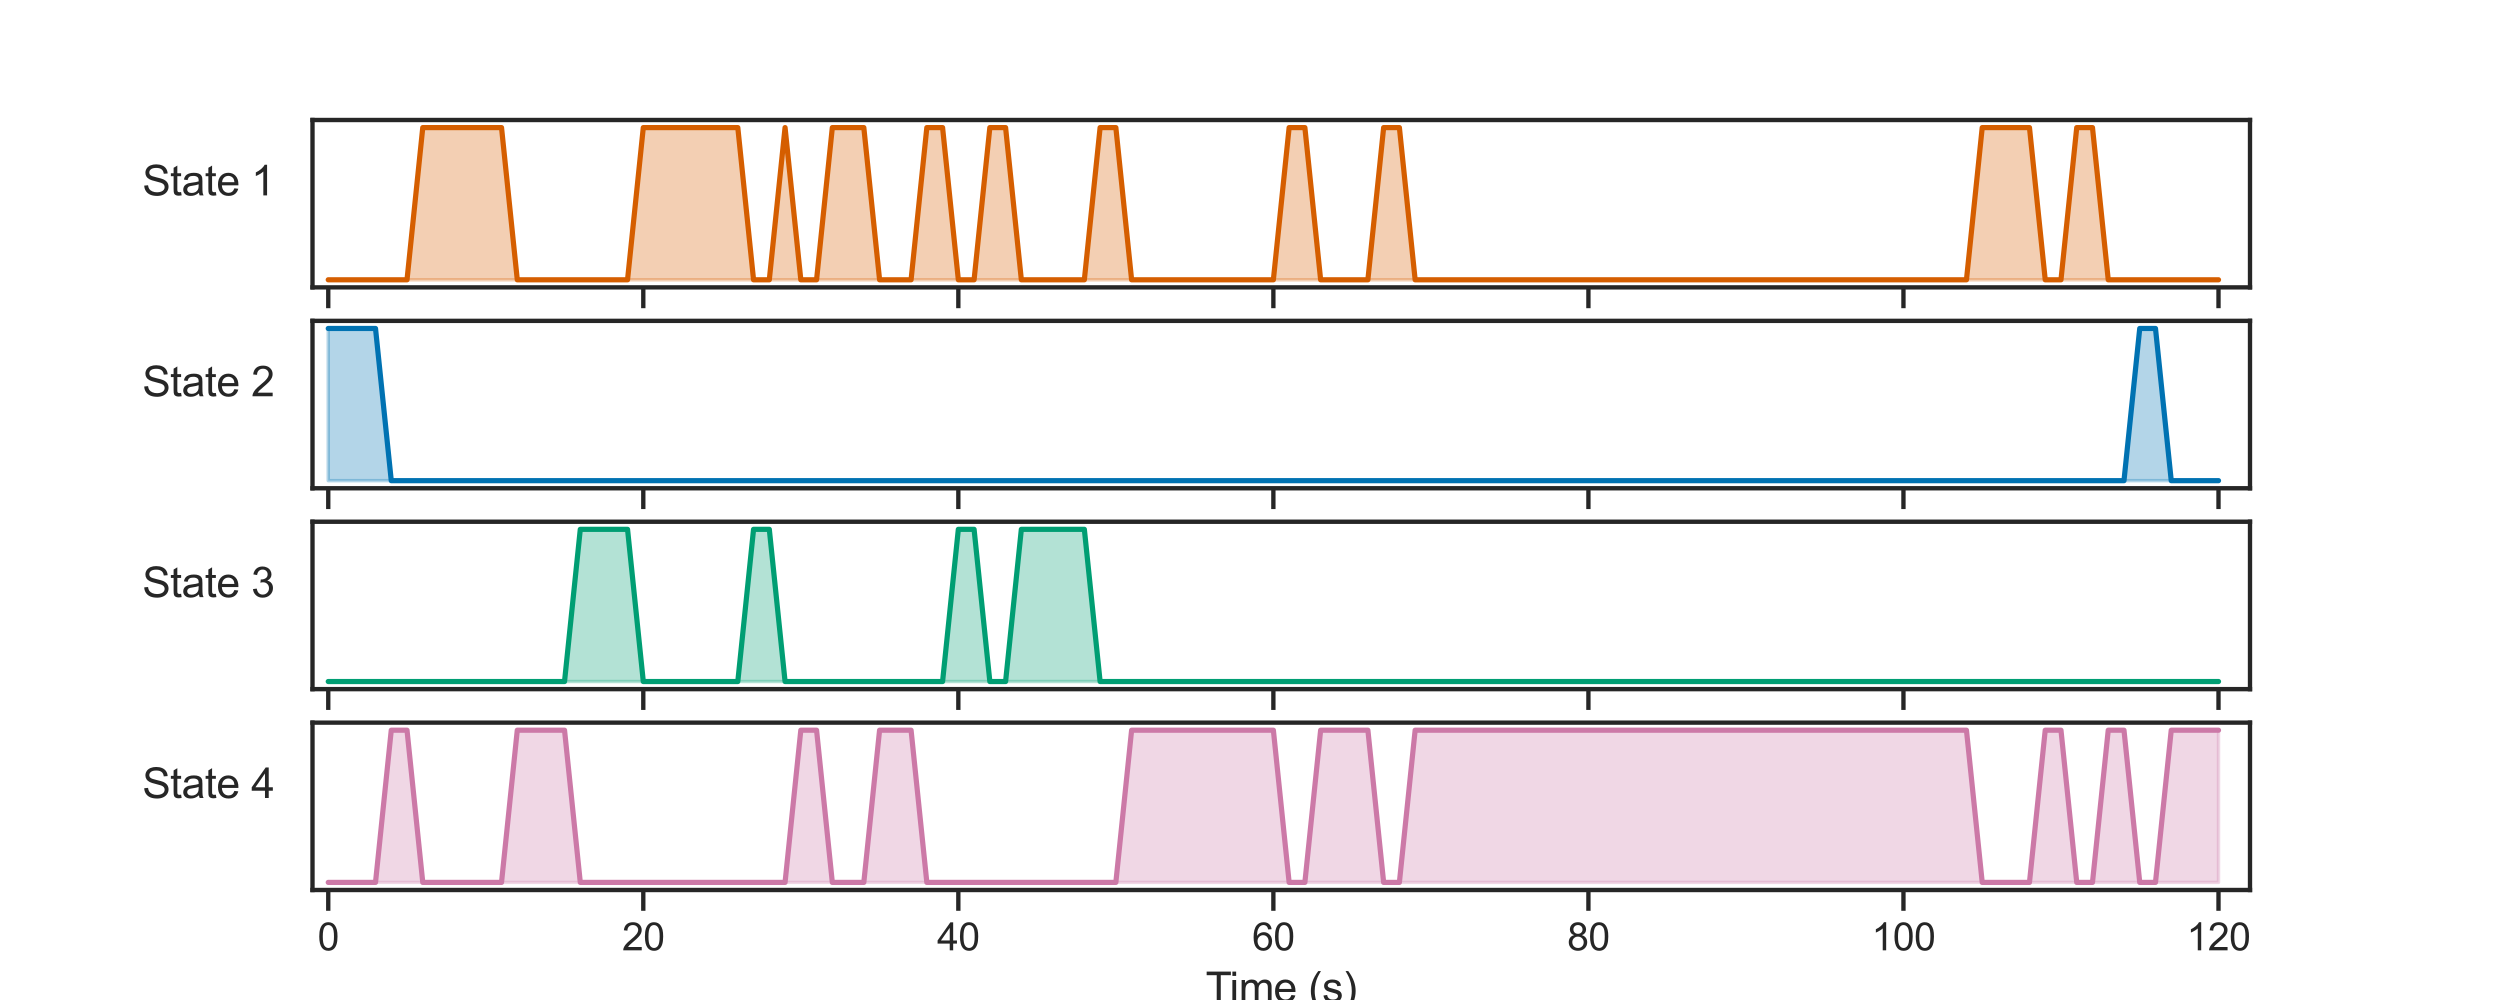 <?xml version="1.0" encoding="utf-8" standalone="no"?>
<!DOCTYPE svg PUBLIC "-//W3C//DTD SVG 1.1//EN"
  "http://www.w3.org/Graphics/SVG/1.1/DTD/svg11.dtd">
<svg xmlns:xlink="http://www.w3.org/1999/xlink" width="720pt" height="288pt" viewBox="0 0 720 288" xmlns="http://www.w3.org/2000/svg" version="1.1">
 <defs>
  <style type="text/css">*{stroke-linejoin: round; stroke-linecap: butt}</style>
 </defs>
 <g id="figure_1">
  <g id="patch_1">
   <path d="M 0 288 
L 720 288 
L 720 0 
L 0 0 
z
" style="fill: #ffffff"/>
  </g>
  <g id="axes_1">
   <g id="patch_2">
    <path d="M 90 82.769 
L 648 82.769 
L 648 34.56 
L 90 34.56 
z
" style="fill: #ffffff"/>
   </g>
   <g id="matplotlib.axis_1">
    <g id="xtick_1">
     <g id="line2d_1">
      <defs>
       <path id="mb587469313" d="M 0 0 
L 0 6 
" style="stroke: #262626; stroke-width: 1.25"/>
      </defs>
      <g>
       <use xlink:href="#mb587469313" x="94.537" y="82.769" style="fill: #262626; stroke: #262626; stroke-width: 1.25"/>
      </g>
     </g>
     <g id="text_1">
      <!-- 0 -->
      <g style="fill: #262626" transform="translate(91.478 100.142) scale(0.11 -0.11)">
       <defs>
        <path id="ArialMT-30" d="M 266 2259 
Q 266 3072 433 3567 
Q 600 4063 929 4331 
Q 1259 4600 1759 4600 
Q 2128 4600 2406 4451 
Q 2684 4303 2865 4023 
Q 3047 3744 3150 3342 
Q 3253 2941 3253 2259 
Q 3253 1453 3087 958 
Q 2922 463 2592 192 
Q 2263 -78 1759 -78 
Q 1097 -78 719 397 
Q 266 969 266 2259 
z
M 844 2259 
Q 844 1131 1108 757 
Q 1372 384 1759 384 
Q 2147 384 2411 759 
Q 2675 1134 2675 2259 
Q 2675 3391 2411 3762 
Q 2147 4134 1753 4134 
Q 1366 4134 1134 3806 
Q 844 3388 844 2259 
z
" transform="scale(0.016)"/>
       </defs>
       <use xlink:href="#ArialMT-30"/>
      </g>
     </g>
    </g>
    <g id="xtick_2">
     <g id="line2d_2">
      <g>
       <use xlink:href="#mb587469313" x="185.268" y="82.769" style="fill: #262626; stroke: #262626; stroke-width: 1.25"/>
      </g>
     </g>
     <g id="text_2">
      <!-- 20 -->
      <g style="fill: #262626" transform="translate(179.151 100.142) scale(0.11 -0.11)">
       <defs>
        <path id="ArialMT-32" d="M 3222 541 
L 3222 0 
L 194 0 
Q 188 203 259 391 
Q 375 700 629 1000 
Q 884 1300 1366 1694 
Q 2113 2306 2375 2664 
Q 2638 3022 2638 3341 
Q 2638 3675 2398 3904 
Q 2159 4134 1775 4134 
Q 1369 4134 1125 3890 
Q 881 3647 878 3216 
L 300 3275 
Q 359 3922 746 4261 
Q 1134 4600 1788 4600 
Q 2447 4600 2831 4234 
Q 3216 3869 3216 3328 
Q 3216 3053 3103 2787 
Q 2991 2522 2730 2228 
Q 2469 1934 1863 1422 
Q 1356 997 1212 845 
Q 1069 694 975 541 
L 3222 541 
z
" transform="scale(0.016)"/>
       </defs>
       <use xlink:href="#ArialMT-32"/>
       <use xlink:href="#ArialMT-30" x="55.615"/>
      </g>
     </g>
    </g>
    <g id="xtick_3">
     <g id="line2d_3">
      <g>
       <use xlink:href="#mb587469313" x="276" y="82.769" style="fill: #262626; stroke: #262626; stroke-width: 1.25"/>
      </g>
     </g>
     <g id="text_3">
      <!-- 40 -->
      <g style="fill: #262626" transform="translate(269.883 100.142) scale(0.11 -0.11)">
       <defs>
        <path id="ArialMT-34" d="M 2069 0 
L 2069 1097 
L 81 1097 
L 81 1613 
L 2172 4581 
L 2631 4581 
L 2631 1613 
L 3250 1613 
L 3250 1097 
L 2631 1097 
L 2631 0 
L 2069 0 
z
M 2069 1613 
L 2069 3678 
L 634 1613 
L 2069 1613 
z
" transform="scale(0.016)"/>
       </defs>
       <use xlink:href="#ArialMT-34"/>
       <use xlink:href="#ArialMT-30" x="55.615"/>
      </g>
     </g>
    </g>
    <g id="xtick_4">
     <g id="line2d_4">
      <g>
       <use xlink:href="#mb587469313" x="366.732" y="82.769" style="fill: #262626; stroke: #262626; stroke-width: 1.25"/>
      </g>
     </g>
     <g id="text_4">
      <!-- 60 -->
      <g style="fill: #262626" transform="translate(360.615 100.142) scale(0.11 -0.11)">
       <defs>
        <path id="ArialMT-36" d="M 3184 3459 
L 2625 3416 
Q 2550 3747 2413 3897 
Q 2184 4138 1850 4138 
Q 1581 4138 1378 3988 
Q 1113 3794 959 3422 
Q 806 3050 800 2363 
Q 1003 2672 1297 2822 
Q 1591 2972 1913 2972 
Q 2475 2972 2870 2558 
Q 3266 2144 3266 1488 
Q 3266 1056 3080 686 
Q 2894 316 2569 119 
Q 2244 -78 1831 -78 
Q 1128 -78 684 439 
Q 241 956 241 2144 
Q 241 3472 731 4075 
Q 1159 4600 1884 4600 
Q 2425 4600 2770 4297 
Q 3116 3994 3184 3459 
z
M 888 1484 
Q 888 1194 1011 928 
Q 1134 663 1356 523 
Q 1578 384 1822 384 
Q 2178 384 2434 671 
Q 2691 959 2691 1453 
Q 2691 1928 2437 2201 
Q 2184 2475 1800 2475 
Q 1419 2475 1153 2201 
Q 888 1928 888 1484 
z
" transform="scale(0.016)"/>
       </defs>
       <use xlink:href="#ArialMT-36"/>
       <use xlink:href="#ArialMT-30" x="55.615"/>
      </g>
     </g>
    </g>
    <g id="xtick_5">
     <g id="line2d_5">
      <g>
       <use xlink:href="#mb587469313" x="457.463" y="82.769" style="fill: #262626; stroke: #262626; stroke-width: 1.25"/>
      </g>
     </g>
     <g id="text_5">
      <!-- 80 -->
      <g style="fill: #262626" transform="translate(451.346 100.142) scale(0.11 -0.11)">
       <defs>
        <path id="ArialMT-38" d="M 1131 2484 
Q 781 2613 612 2850 
Q 444 3088 444 3419 
Q 444 3919 803 4259 
Q 1163 4600 1759 4600 
Q 2359 4600 2725 4251 
Q 3091 3903 3091 3403 
Q 3091 3084 2923 2848 
Q 2756 2613 2416 2484 
Q 2838 2347 3058 2040 
Q 3278 1734 3278 1309 
Q 3278 722 2862 322 
Q 2447 -78 1769 -78 
Q 1091 -78 675 323 
Q 259 725 259 1325 
Q 259 1772 486 2073 
Q 713 2375 1131 2484 
z
M 1019 3438 
Q 1019 3113 1228 2906 
Q 1438 2700 1772 2700 
Q 2097 2700 2305 2904 
Q 2513 3109 2513 3406 
Q 2513 3716 2298 3927 
Q 2084 4138 1766 4138 
Q 1444 4138 1231 3931 
Q 1019 3725 1019 3438 
z
M 838 1322 
Q 838 1081 952 856 
Q 1066 631 1291 507 
Q 1516 384 1775 384 
Q 2178 384 2440 643 
Q 2703 903 2703 1303 
Q 2703 1709 2433 1975 
Q 2163 2241 1756 2241 
Q 1359 2241 1098 1978 
Q 838 1716 838 1322 
z
" transform="scale(0.016)"/>
       </defs>
       <use xlink:href="#ArialMT-38"/>
       <use xlink:href="#ArialMT-30" x="55.615"/>
      </g>
     </g>
    </g>
    <g id="xtick_6">
     <g id="line2d_6">
      <g>
       <use xlink:href="#mb587469313" x="548.195" y="82.769" style="fill: #262626; stroke: #262626; stroke-width: 1.25"/>
      </g>
     </g>
     <g id="text_6">
      <!-- 100 -->
      <g style="fill: #262626" transform="translate(539.02 100.142) scale(0.11 -0.11)">
       <defs>
        <path id="ArialMT-31" d="M 2384 0 
L 1822 0 
L 1822 3584 
Q 1619 3391 1289 3197 
Q 959 3003 697 2906 
L 697 3450 
Q 1169 3672 1522 3987 
Q 1875 4303 2022 4600 
L 2384 4600 
L 2384 0 
z
" transform="scale(0.016)"/>
       </defs>
       <use xlink:href="#ArialMT-31"/>
       <use xlink:href="#ArialMT-30" x="55.615"/>
       <use xlink:href="#ArialMT-30" x="111.23"/>
      </g>
     </g>
    </g>
    <g id="xtick_7">
     <g id="line2d_7">
      <g>
       <use xlink:href="#mb587469313" x="638.927" y="82.769" style="fill: #262626; stroke: #262626; stroke-width: 1.25"/>
      </g>
     </g>
     <g id="text_7">
      <!-- 120 -->
      <g style="fill: #262626" transform="translate(629.751 100.142) scale(0.11 -0.11)">
       <use xlink:href="#ArialMT-31"/>
       <use xlink:href="#ArialMT-32" x="55.615"/>
       <use xlink:href="#ArialMT-30" x="111.23"/>
      </g>
     </g>
    </g>
   </g>
   <g id="matplotlib.axis_2">
    <g id="text_8">
     <!-- State 1 -->
     <g style="fill: #262626" transform="translate(40.987 56.279) scale(0.12 -0.12)">
      <defs>
       <path id="ArialMT-53" d="M 288 1472 
L 859 1522 
Q 900 1178 1048 958 
Q 1197 738 1509 602 
Q 1822 466 2213 466 
Q 2559 466 2825 569 
Q 3091 672 3220 851 
Q 3350 1031 3350 1244 
Q 3350 1459 3225 1620 
Q 3100 1781 2813 1891 
Q 2628 1963 1997 2114 
Q 1366 2266 1113 2400 
Q 784 2572 623 2826 
Q 463 3081 463 3397 
Q 463 3744 659 4045 
Q 856 4347 1234 4503 
Q 1613 4659 2075 4659 
Q 2584 4659 2973 4495 
Q 3363 4331 3572 4012 
Q 3781 3694 3797 3291 
L 3216 3247 
Q 3169 3681 2898 3903 
Q 2628 4125 2100 4125 
Q 1550 4125 1298 3923 
Q 1047 3722 1047 3438 
Q 1047 3191 1225 3031 
Q 1400 2872 2139 2705 
Q 2878 2538 3153 2413 
Q 3553 2228 3743 1945 
Q 3934 1663 3934 1294 
Q 3934 928 3725 604 
Q 3516 281 3123 101 
Q 2731 -78 2241 -78 
Q 1619 -78 1198 103 
Q 778 284 539 648 
Q 300 1013 288 1472 
z
" transform="scale(0.016)"/>
       <path id="ArialMT-74" d="M 1650 503 
L 1731 6 
Q 1494 -44 1306 -44 
Q 1000 -44 831 53 
Q 663 150 594 308 
Q 525 466 525 972 
L 525 2881 
L 113 2881 
L 113 3319 
L 525 3319 
L 525 4141 
L 1084 4478 
L 1084 3319 
L 1650 3319 
L 1650 2881 
L 1084 2881 
L 1084 941 
Q 1084 700 1114 631 
Q 1144 563 1211 522 
Q 1278 481 1403 481 
Q 1497 481 1650 503 
z
" transform="scale(0.016)"/>
       <path id="ArialMT-61" d="M 2588 409 
Q 2275 144 1986 34 
Q 1697 -75 1366 -75 
Q 819 -75 525 192 
Q 231 459 231 875 
Q 231 1119 342 1320 
Q 453 1522 633 1644 
Q 813 1766 1038 1828 
Q 1203 1872 1538 1913 
Q 2219 1994 2541 2106 
Q 2544 2222 2544 2253 
Q 2544 2597 2384 2738 
Q 2169 2928 1744 2928 
Q 1347 2928 1158 2789 
Q 969 2650 878 2297 
L 328 2372 
Q 403 2725 575 2942 
Q 747 3159 1072 3276 
Q 1397 3394 1825 3394 
Q 2250 3394 2515 3294 
Q 2781 3194 2906 3042 
Q 3031 2891 3081 2659 
Q 3109 2516 3109 2141 
L 3109 1391 
Q 3109 606 3145 398 
Q 3181 191 3288 0 
L 2700 0 
Q 2613 175 2588 409 
z
M 2541 1666 
Q 2234 1541 1622 1453 
Q 1275 1403 1131 1340 
Q 988 1278 909 1158 
Q 831 1038 831 891 
Q 831 666 1001 516 
Q 1172 366 1500 366 
Q 1825 366 2078 508 
Q 2331 650 2450 897 
Q 2541 1088 2541 1459 
L 2541 1666 
z
" transform="scale(0.016)"/>
       <path id="ArialMT-65" d="M 2694 1069 
L 3275 997 
Q 3138 488 2766 206 
Q 2394 -75 1816 -75 
Q 1088 -75 661 373 
Q 234 822 234 1631 
Q 234 2469 665 2931 
Q 1097 3394 1784 3394 
Q 2450 3394 2872 2941 
Q 3294 2488 3294 1666 
Q 3294 1616 3291 1516 
L 816 1516 
Q 847 969 1125 678 
Q 1403 388 1819 388 
Q 2128 388 2347 550 
Q 2566 713 2694 1069 
z
M 847 1978 
L 2700 1978 
Q 2663 2397 2488 2606 
Q 2219 2931 1791 2931 
Q 1403 2931 1139 2672 
Q 875 2413 847 1978 
z
" transform="scale(0.016)"/>
       <path id="ArialMT-20" transform="scale(0.016)"/>
      </defs>
      <use xlink:href="#ArialMT-53"/>
      <use xlink:href="#ArialMT-74" x="66.699"/>
      <use xlink:href="#ArialMT-61" x="94.482"/>
      <use xlink:href="#ArialMT-74" x="150.098"/>
      <use xlink:href="#ArialMT-65" x="177.881"/>
      <use xlink:href="#ArialMT-20" x="233.496"/>
      <use xlink:href="#ArialMT-31" x="261.279"/>
     </g>
    </g>
   </g>
   <g id="PolyCollection_1">
    <defs>
     <path id="m88b0510fc5" d="M 94.537 -207.423 
L 94.537 -207.423 
L 99.073 -207.423 
L 103.61 -207.423 
L 108.146 -207.423 
L 112.683 -207.423 
L 117.22 -207.423 
L 121.756 -251.249 
L 126.293 -251.249 
L 130.829 -251.249 
L 135.366 -251.249 
L 139.902 -251.249 
L 144.439 -251.249 
L 148.976 -207.423 
L 153.512 -207.423 
L 158.049 -207.423 
L 162.585 -207.423 
L 167.122 -207.423 
L 171.659 -207.423 
L 176.195 -207.423 
L 180.732 -207.423 
L 185.268 -251.249 
L 189.805 -251.249 
L 194.341 -251.249 
L 198.878 -251.249 
L 203.415 -251.249 
L 207.951 -251.249 
L 212.488 -251.249 
L 217.024 -207.423 
L 221.561 -207.423 
L 226.098 -251.249 
L 230.634 -207.423 
L 235.171 -207.423 
L 239.707 -251.249 
L 244.244 -251.249 
L 248.78 -251.249 
L 253.317 -207.423 
L 257.854 -207.423 
L 262.39 -207.423 
L 266.927 -251.249 
L 271.463 -251.249 
L 276 -207.423 
L 280.537 -207.423 
L 285.073 -251.249 
L 289.61 -251.249 
L 294.146 -207.423 
L 298.683 -207.423 
L 303.22 -207.423 
L 307.756 -207.423 
L 312.293 -207.423 
L 316.829 -251.249 
L 321.366 -251.249 
L 325.902 -207.423 
L 330.439 -207.423 
L 334.976 -207.423 
L 339.512 -207.423 
L 344.049 -207.423 
L 348.585 -207.423 
L 353.122 -207.423 
L 357.659 -207.423 
L 362.195 -207.423 
L 366.732 -207.423 
L 371.268 -251.249 
L 375.805 -251.249 
L 380.341 -207.423 
L 384.878 -207.423 
L 389.415 -207.423 
L 393.951 -207.423 
L 398.488 -251.249 
L 403.024 -251.249 
L 407.561 -207.423 
L 412.098 -207.423 
L 416.634 -207.423 
L 421.171 -207.423 
L 425.707 -207.423 
L 430.244 -207.423 
L 434.78 -207.423 
L 439.317 -207.423 
L 443.854 -207.423 
L 448.39 -207.423 
L 452.927 -207.423 
L 457.463 -207.423 
L 462 -207.423 
L 466.537 -207.423 
L 471.073 -207.423 
L 475.61 -207.423 
L 480.146 -207.423 
L 484.683 -207.423 
L 489.22 -207.423 
L 493.756 -207.423 
L 498.293 -207.423 
L 502.829 -207.423 
L 507.366 -207.423 
L 511.902 -207.423 
L 516.439 -207.423 
L 520.976 -207.423 
L 525.512 -207.423 
L 530.049 -207.423 
L 534.585 -207.423 
L 539.122 -207.423 
L 543.659 -207.423 
L 548.195 -207.423 
L 552.732 -207.423 
L 557.268 -207.423 
L 561.805 -207.423 
L 566.341 -207.423 
L 570.878 -251.249 
L 575.415 -251.249 
L 579.951 -251.249 
L 584.488 -251.249 
L 589.024 -207.423 
L 593.561 -207.423 
L 598.098 -251.249 
L 602.634 -251.249 
L 607.171 -207.423 
L 611.707 -207.423 
L 616.244 -207.423 
L 620.78 -207.423 
L 625.317 -207.423 
L 629.854 -207.423 
L 634.39 -207.423 
L 638.927 -207.423 
L 638.927 -207.423 
L 638.927 -207.423 
L 634.39 -207.423 
L 629.854 -207.423 
L 625.317 -207.423 
L 620.78 -207.423 
L 616.244 -207.423 
L 611.707 -207.423 
L 607.171 -207.423 
L 602.634 -207.423 
L 598.098 -207.423 
L 593.561 -207.423 
L 589.024 -207.423 
L 584.488 -207.423 
L 579.951 -207.423 
L 575.415 -207.423 
L 570.878 -207.423 
L 566.341 -207.423 
L 561.805 -207.423 
L 557.268 -207.423 
L 552.732 -207.423 
L 548.195 -207.423 
L 543.659 -207.423 
L 539.122 -207.423 
L 534.585 -207.423 
L 530.049 -207.423 
L 525.512 -207.423 
L 520.976 -207.423 
L 516.439 -207.423 
L 511.902 -207.423 
L 507.366 -207.423 
L 502.829 -207.423 
L 498.293 -207.423 
L 493.756 -207.423 
L 489.22 -207.423 
L 484.683 -207.423 
L 480.146 -207.423 
L 475.61 -207.423 
L 471.073 -207.423 
L 466.537 -207.423 
L 462 -207.423 
L 457.463 -207.423 
L 452.927 -207.423 
L 448.39 -207.423 
L 443.854 -207.423 
L 439.317 -207.423 
L 434.78 -207.423 
L 430.244 -207.423 
L 425.707 -207.423 
L 421.171 -207.423 
L 416.634 -207.423 
L 412.098 -207.423 
L 407.561 -207.423 
L 403.024 -207.423 
L 398.488 -207.423 
L 393.951 -207.423 
L 389.415 -207.423 
L 384.878 -207.423 
L 380.341 -207.423 
L 375.805 -207.423 
L 371.268 -207.423 
L 366.732 -207.423 
L 362.195 -207.423 
L 357.659 -207.423 
L 353.122 -207.423 
L 348.585 -207.423 
L 344.049 -207.423 
L 339.512 -207.423 
L 334.976 -207.423 
L 330.439 -207.423 
L 325.902 -207.423 
L 321.366 -207.423 
L 316.829 -207.423 
L 312.293 -207.423 
L 307.756 -207.423 
L 303.22 -207.423 
L 298.683 -207.423 
L 294.146 -207.423 
L 289.61 -207.423 
L 285.073 -207.423 
L 280.537 -207.423 
L 276 -207.423 
L 271.463 -207.423 
L 266.927 -207.423 
L 262.39 -207.423 
L 257.854 -207.423 
L 253.317 -207.423 
L 248.78 -207.423 
L 244.244 -207.423 
L 239.707 -207.423 
L 235.171 -207.423 
L 230.634 -207.423 
L 226.098 -207.423 
L 221.561 -207.423 
L 217.024 -207.423 
L 212.488 -207.423 
L 207.951 -207.423 
L 203.415 -207.423 
L 198.878 -207.423 
L 194.341 -207.423 
L 189.805 -207.423 
L 185.268 -207.423 
L 180.732 -207.423 
L 176.195 -207.423 
L 171.659 -207.423 
L 167.122 -207.423 
L 162.585 -207.423 
L 158.049 -207.423 
L 153.512 -207.423 
L 148.976 -207.423 
L 144.439 -207.423 
L 139.902 -207.423 
L 135.366 -207.423 
L 130.829 -207.423 
L 126.293 -207.423 
L 121.756 -207.423 
L 117.22 -207.423 
L 112.683 -207.423 
L 108.146 -207.423 
L 103.61 -207.423 
L 99.073 -207.423 
L 94.537 -207.423 
z
" style="stroke: #d55e00; stroke-opacity: 0.3"/>
    </defs>
    <g clip-path="url(#p1b69ae846c)">
     <use xlink:href="#m88b0510fc5" x="0" y="288" style="fill: #d55e00; fill-opacity: 0.3; stroke: #d55e00; stroke-opacity: 0.3"/>
    </g>
   </g>
   <g id="line2d_8">
    <path d="M 94.537 80.577 
L 99.073 80.577 
L 103.61 80.577 
L 108.146 80.577 
L 112.683 80.577 
L 117.22 80.577 
L 121.756 36.751 
L 126.293 36.751 
L 130.829 36.751 
L 135.366 36.751 
L 139.902 36.751 
L 144.439 36.751 
L 148.976 80.577 
L 153.512 80.577 
L 158.049 80.577 
L 162.585 80.577 
L 167.122 80.577 
L 171.659 80.577 
L 176.195 80.577 
L 180.732 80.577 
L 185.268 36.751 
L 189.805 36.751 
L 194.341 36.751 
L 198.878 36.751 
L 203.415 36.751 
L 207.951 36.751 
L 212.488 36.751 
L 217.024 80.577 
L 221.561 80.577 
L 226.098 36.751 
L 230.634 80.577 
L 235.171 80.577 
L 239.707 36.751 
L 244.244 36.751 
L 248.78 36.751 
L 253.317 80.577 
L 257.854 80.577 
L 262.39 80.577 
L 266.927 36.751 
L 271.463 36.751 
L 276 80.577 
L 280.537 80.577 
L 285.073 36.751 
L 289.61 36.751 
L 294.146 80.577 
L 298.683 80.577 
L 303.22 80.577 
L 307.756 80.577 
L 312.293 80.577 
L 316.829 36.751 
L 321.366 36.751 
L 325.902 80.577 
L 330.439 80.577 
L 334.976 80.577 
L 339.512 80.577 
L 344.049 80.577 
L 348.585 80.577 
L 353.122 80.577 
L 357.659 80.577 
L 362.195 80.577 
L 366.732 80.577 
L 371.268 36.751 
L 375.805 36.751 
L 380.341 80.577 
L 384.878 80.577 
L 389.415 80.577 
L 393.951 80.577 
L 398.488 36.751 
L 403.024 36.751 
L 407.561 80.577 
L 412.098 80.577 
L 416.634 80.577 
L 421.171 80.577 
L 425.707 80.577 
L 430.244 80.577 
L 434.78 80.577 
L 439.317 80.577 
L 443.854 80.577 
L 448.39 80.577 
L 452.927 80.577 
L 457.463 80.577 
L 462 80.577 
L 466.537 80.577 
L 471.073 80.577 
L 475.61 80.577 
L 480.146 80.577 
L 484.683 80.577 
L 489.22 80.577 
L 493.756 80.577 
L 498.293 80.577 
L 502.829 80.577 
L 507.366 80.577 
L 511.902 80.577 
L 516.439 80.577 
L 520.976 80.577 
L 525.512 80.577 
L 530.049 80.577 
L 534.585 80.577 
L 539.122 80.577 
L 543.659 80.577 
L 548.195 80.577 
L 552.732 80.577 
L 557.268 80.577 
L 561.805 80.577 
L 566.341 80.577 
L 570.878 36.751 
L 575.415 36.751 
L 579.951 36.751 
L 584.488 36.751 
L 589.024 80.577 
L 593.561 80.577 
L 598.098 36.751 
L 602.634 36.751 
L 607.171 80.577 
L 611.707 80.577 
L 616.244 80.577 
L 620.78 80.577 
L 625.317 80.577 
L 629.854 80.577 
L 634.39 80.577 
L 638.927 80.577 
" clip-path="url(#p1b69ae846c)" style="fill: none; stroke: #d55e00; stroke-width: 1.5; stroke-linecap: round"/>
   </g>
   <g id="patch_3">
    <path d="M 90 82.769 
L 90 34.56 
" style="fill: none; stroke: #262626; stroke-width: 1.25; stroke-linejoin: miter; stroke-linecap: square"/>
   </g>
   <g id="patch_4">
    <path d="M 648 82.769 
L 648 34.56 
" style="fill: none; stroke: #262626; stroke-width: 1.25; stroke-linejoin: miter; stroke-linecap: square"/>
   </g>
   <g id="patch_5">
    <path d="M 90 82.769 
L 648 82.769 
" style="fill: none; stroke: #262626; stroke-width: 1.25; stroke-linejoin: miter; stroke-linecap: square"/>
   </g>
   <g id="patch_6">
    <path d="M 90 34.56 
L 648 34.56 
" style="fill: none; stroke: #262626; stroke-width: 1.25; stroke-linejoin: miter; stroke-linecap: square"/>
   </g>
  </g>
  <g id="axes_2">
   <g id="patch_7">
    <path d="M 90 140.619 
L 648 140.619 
L 648 92.41 
L 90 92.41 
z
" style="fill: #ffffff"/>
   </g>
   <g id="matplotlib.axis_3">
    <g id="xtick_8">
     <g id="line2d_9">
      <g>
       <use xlink:href="#mb587469313" x="94.537" y="140.619" style="fill: #262626; stroke: #262626; stroke-width: 1.25"/>
      </g>
     </g>
     <g id="text_9">
      <!-- 0 -->
      <g style="fill: #262626" transform="translate(91.478 157.993) scale(0.11 -0.11)">
       <use xlink:href="#ArialMT-30"/>
      </g>
     </g>
    </g>
    <g id="xtick_9">
     <g id="line2d_10">
      <g>
       <use xlink:href="#mb587469313" x="185.268" y="140.619" style="fill: #262626; stroke: #262626; stroke-width: 1.25"/>
      </g>
     </g>
     <g id="text_10">
      <!-- 20 -->
      <g style="fill: #262626" transform="translate(179.151 157.993) scale(0.11 -0.11)">
       <use xlink:href="#ArialMT-32"/>
       <use xlink:href="#ArialMT-30" x="55.615"/>
      </g>
     </g>
    </g>
    <g id="xtick_10">
     <g id="line2d_11">
      <g>
       <use xlink:href="#mb587469313" x="276" y="140.619" style="fill: #262626; stroke: #262626; stroke-width: 1.25"/>
      </g>
     </g>
     <g id="text_11">
      <!-- 40 -->
      <g style="fill: #262626" transform="translate(269.883 157.993) scale(0.11 -0.11)">
       <use xlink:href="#ArialMT-34"/>
       <use xlink:href="#ArialMT-30" x="55.615"/>
      </g>
     </g>
    </g>
    <g id="xtick_11">
     <g id="line2d_12">
      <g>
       <use xlink:href="#mb587469313" x="366.732" y="140.619" style="fill: #262626; stroke: #262626; stroke-width: 1.25"/>
      </g>
     </g>
     <g id="text_12">
      <!-- 60 -->
      <g style="fill: #262626" transform="translate(360.615 157.993) scale(0.11 -0.11)">
       <use xlink:href="#ArialMT-36"/>
       <use xlink:href="#ArialMT-30" x="55.615"/>
      </g>
     </g>
    </g>
    <g id="xtick_12">
     <g id="line2d_13">
      <g>
       <use xlink:href="#mb587469313" x="457.463" y="140.619" style="fill: #262626; stroke: #262626; stroke-width: 1.25"/>
      </g>
     </g>
     <g id="text_13">
      <!-- 80 -->
      <g style="fill: #262626" transform="translate(451.346 157.993) scale(0.11 -0.11)">
       <use xlink:href="#ArialMT-38"/>
       <use xlink:href="#ArialMT-30" x="55.615"/>
      </g>
     </g>
    </g>
    <g id="xtick_13">
     <g id="line2d_14">
      <g>
       <use xlink:href="#mb587469313" x="548.195" y="140.619" style="fill: #262626; stroke: #262626; stroke-width: 1.25"/>
      </g>
     </g>
     <g id="text_14">
      <!-- 100 -->
      <g style="fill: #262626" transform="translate(539.02 157.993) scale(0.11 -0.11)">
       <use xlink:href="#ArialMT-31"/>
       <use xlink:href="#ArialMT-30" x="55.615"/>
       <use xlink:href="#ArialMT-30" x="111.23"/>
      </g>
     </g>
    </g>
    <g id="xtick_14">
     <g id="line2d_15">
      <g>
       <use xlink:href="#mb587469313" x="638.927" y="140.619" style="fill: #262626; stroke: #262626; stroke-width: 1.25"/>
      </g>
     </g>
     <g id="text_15">
      <!-- 120 -->
      <g style="fill: #262626" transform="translate(629.751 157.993) scale(0.11 -0.11)">
       <use xlink:href="#ArialMT-31"/>
       <use xlink:href="#ArialMT-32" x="55.615"/>
       <use xlink:href="#ArialMT-30" x="111.23"/>
      </g>
     </g>
    </g>
   </g>
   <g id="matplotlib.axis_4">
    <g id="text_16">
     <!-- State 2 -->
     <g style="fill: #262626" transform="translate(40.987 114.13) scale(0.12 -0.12)">
      <use xlink:href="#ArialMT-53"/>
      <use xlink:href="#ArialMT-74" x="66.699"/>
      <use xlink:href="#ArialMT-61" x="94.482"/>
      <use xlink:href="#ArialMT-74" x="150.098"/>
      <use xlink:href="#ArialMT-65" x="177.881"/>
      <use xlink:href="#ArialMT-20" x="233.496"/>
      <use xlink:href="#ArialMT-32" x="261.279"/>
     </g>
    </g>
   </g>
   <g id="PolyCollection_2">
    <defs>
     <path id="mbd705b31bc" d="M 94.537 -149.572 
L 94.537 -193.398 
L 99.073 -193.398 
L 103.61 -193.398 
L 108.146 -193.398 
L 112.683 -149.572 
L 117.22 -149.572 
L 121.756 -149.572 
L 126.293 -149.572 
L 130.829 -149.572 
L 135.366 -149.572 
L 139.902 -149.572 
L 144.439 -149.572 
L 148.976 -149.572 
L 153.512 -149.572 
L 158.049 -149.572 
L 162.585 -149.572 
L 167.122 -149.572 
L 171.659 -149.572 
L 176.195 -149.572 
L 180.732 -149.572 
L 185.268 -149.572 
L 189.805 -149.572 
L 194.341 -149.572 
L 198.878 -149.572 
L 203.415 -149.572 
L 207.951 -149.572 
L 212.488 -149.572 
L 217.024 -149.572 
L 221.561 -149.572 
L 226.098 -149.572 
L 230.634 -149.572 
L 235.171 -149.572 
L 239.707 -149.572 
L 244.244 -149.572 
L 248.78 -149.572 
L 253.317 -149.572 
L 257.854 -149.572 
L 262.39 -149.572 
L 266.927 -149.572 
L 271.463 -149.572 
L 276 -149.572 
L 280.537 -149.572 
L 285.073 -149.572 
L 289.61 -149.572 
L 294.146 -149.572 
L 298.683 -149.572 
L 303.22 -149.572 
L 307.756 -149.572 
L 312.293 -149.572 
L 316.829 -149.572 
L 321.366 -149.572 
L 325.902 -149.572 
L 330.439 -149.572 
L 334.976 -149.572 
L 339.512 -149.572 
L 344.049 -149.572 
L 348.585 -149.572 
L 353.122 -149.572 
L 357.659 -149.572 
L 362.195 -149.572 
L 366.732 -149.572 
L 371.268 -149.572 
L 375.805 -149.572 
L 380.341 -149.572 
L 384.878 -149.572 
L 389.415 -149.572 
L 393.951 -149.572 
L 398.488 -149.572 
L 403.024 -149.572 
L 407.561 -149.572 
L 412.098 -149.572 
L 416.634 -149.572 
L 421.171 -149.572 
L 425.707 -149.572 
L 430.244 -149.572 
L 434.78 -149.572 
L 439.317 -149.572 
L 443.854 -149.572 
L 448.39 -149.572 
L 452.927 -149.572 
L 457.463 -149.572 
L 462 -149.572 
L 466.537 -149.572 
L 471.073 -149.572 
L 475.61 -149.572 
L 480.146 -149.572 
L 484.683 -149.572 
L 489.22 -149.572 
L 493.756 -149.572 
L 498.293 -149.572 
L 502.829 -149.572 
L 507.366 -149.572 
L 511.902 -149.572 
L 516.439 -149.572 
L 520.976 -149.572 
L 525.512 -149.572 
L 530.049 -149.572 
L 534.585 -149.572 
L 539.122 -149.572 
L 543.659 -149.572 
L 548.195 -149.572 
L 552.732 -149.572 
L 557.268 -149.572 
L 561.805 -149.572 
L 566.341 -149.572 
L 570.878 -149.572 
L 575.415 -149.572 
L 579.951 -149.572 
L 584.488 -149.572 
L 589.024 -149.572 
L 593.561 -149.572 
L 598.098 -149.572 
L 602.634 -149.572 
L 607.171 -149.572 
L 611.707 -149.572 
L 616.244 -193.398 
L 620.78 -193.398 
L 625.317 -149.572 
L 629.854 -149.572 
L 634.39 -149.572 
L 638.927 -149.572 
L 638.927 -149.572 
L 638.927 -149.572 
L 634.39 -149.572 
L 629.854 -149.572 
L 625.317 -149.572 
L 620.78 -149.572 
L 616.244 -149.572 
L 611.707 -149.572 
L 607.171 -149.572 
L 602.634 -149.572 
L 598.098 -149.572 
L 593.561 -149.572 
L 589.024 -149.572 
L 584.488 -149.572 
L 579.951 -149.572 
L 575.415 -149.572 
L 570.878 -149.572 
L 566.341 -149.572 
L 561.805 -149.572 
L 557.268 -149.572 
L 552.732 -149.572 
L 548.195 -149.572 
L 543.659 -149.572 
L 539.122 -149.572 
L 534.585 -149.572 
L 530.049 -149.572 
L 525.512 -149.572 
L 520.976 -149.572 
L 516.439 -149.572 
L 511.902 -149.572 
L 507.366 -149.572 
L 502.829 -149.572 
L 498.293 -149.572 
L 493.756 -149.572 
L 489.22 -149.572 
L 484.683 -149.572 
L 480.146 -149.572 
L 475.61 -149.572 
L 471.073 -149.572 
L 466.537 -149.572 
L 462 -149.572 
L 457.463 -149.572 
L 452.927 -149.572 
L 448.39 -149.572 
L 443.854 -149.572 
L 439.317 -149.572 
L 434.78 -149.572 
L 430.244 -149.572 
L 425.707 -149.572 
L 421.171 -149.572 
L 416.634 -149.572 
L 412.098 -149.572 
L 407.561 -149.572 
L 403.024 -149.572 
L 398.488 -149.572 
L 393.951 -149.572 
L 389.415 -149.572 
L 384.878 -149.572 
L 380.341 -149.572 
L 375.805 -149.572 
L 371.268 -149.572 
L 366.732 -149.572 
L 362.195 -149.572 
L 357.659 -149.572 
L 353.122 -149.572 
L 348.585 -149.572 
L 344.049 -149.572 
L 339.512 -149.572 
L 334.976 -149.572 
L 330.439 -149.572 
L 325.902 -149.572 
L 321.366 -149.572 
L 316.829 -149.572 
L 312.293 -149.572 
L 307.756 -149.572 
L 303.22 -149.572 
L 298.683 -149.572 
L 294.146 -149.572 
L 289.61 -149.572 
L 285.073 -149.572 
L 280.537 -149.572 
L 276 -149.572 
L 271.463 -149.572 
L 266.927 -149.572 
L 262.39 -149.572 
L 257.854 -149.572 
L 253.317 -149.572 
L 248.78 -149.572 
L 244.244 -149.572 
L 239.707 -149.572 
L 235.171 -149.572 
L 230.634 -149.572 
L 226.098 -149.572 
L 221.561 -149.572 
L 217.024 -149.572 
L 212.488 -149.572 
L 207.951 -149.572 
L 203.415 -149.572 
L 198.878 -149.572 
L 194.341 -149.572 
L 189.805 -149.572 
L 185.268 -149.572 
L 180.732 -149.572 
L 176.195 -149.572 
L 171.659 -149.572 
L 167.122 -149.572 
L 162.585 -149.572 
L 158.049 -149.572 
L 153.512 -149.572 
L 148.976 -149.572 
L 144.439 -149.572 
L 139.902 -149.572 
L 135.366 -149.572 
L 130.829 -149.572 
L 126.293 -149.572 
L 121.756 -149.572 
L 117.22 -149.572 
L 112.683 -149.572 
L 108.146 -149.572 
L 103.61 -149.572 
L 99.073 -149.572 
L 94.537 -149.572 
z
" style="stroke: #0072b2; stroke-opacity: 0.3"/>
    </defs>
    <g clip-path="url(#p5cecbbcca3)">
     <use xlink:href="#mbd705b31bc" x="0" y="288" style="fill: #0072b2; fill-opacity: 0.3; stroke: #0072b2; stroke-opacity: 0.3"/>
    </g>
   </g>
   <g id="line2d_16">
    <path d="M 94.537 94.602 
L 99.073 94.602 
L 103.61 94.602 
L 108.146 94.602 
L 112.683 138.428 
L 117.22 138.428 
L 121.756 138.428 
L 126.293 138.428 
L 130.829 138.428 
L 135.366 138.428 
L 139.902 138.428 
L 144.439 138.428 
L 148.976 138.428 
L 153.512 138.428 
L 158.049 138.428 
L 162.585 138.428 
L 167.122 138.428 
L 171.659 138.428 
L 176.195 138.428 
L 180.732 138.428 
L 185.268 138.428 
L 189.805 138.428 
L 194.341 138.428 
L 198.878 138.428 
L 203.415 138.428 
L 207.951 138.428 
L 212.488 138.428 
L 217.024 138.428 
L 221.561 138.428 
L 226.098 138.428 
L 230.634 138.428 
L 235.171 138.428 
L 239.707 138.428 
L 244.244 138.428 
L 248.78 138.428 
L 253.317 138.428 
L 257.854 138.428 
L 262.39 138.428 
L 266.927 138.428 
L 271.463 138.428 
L 276 138.428 
L 280.537 138.428 
L 285.073 138.428 
L 289.61 138.428 
L 294.146 138.428 
L 298.683 138.428 
L 303.22 138.428 
L 307.756 138.428 
L 312.293 138.428 
L 316.829 138.428 
L 321.366 138.428 
L 325.902 138.428 
L 330.439 138.428 
L 334.976 138.428 
L 339.512 138.428 
L 344.049 138.428 
L 348.585 138.428 
L 353.122 138.428 
L 357.659 138.428 
L 362.195 138.428 
L 366.732 138.428 
L 371.268 138.428 
L 375.805 138.428 
L 380.341 138.428 
L 384.878 138.428 
L 389.415 138.428 
L 393.951 138.428 
L 398.488 138.428 
L 403.024 138.428 
L 407.561 138.428 
L 412.098 138.428 
L 416.634 138.428 
L 421.171 138.428 
L 425.707 138.428 
L 430.244 138.428 
L 434.78 138.428 
L 439.317 138.428 
L 443.854 138.428 
L 448.39 138.428 
L 452.927 138.428 
L 457.463 138.428 
L 462 138.428 
L 466.537 138.428 
L 471.073 138.428 
L 475.61 138.428 
L 480.146 138.428 
L 484.683 138.428 
L 489.22 138.428 
L 493.756 138.428 
L 498.293 138.428 
L 502.829 138.428 
L 507.366 138.428 
L 511.902 138.428 
L 516.439 138.428 
L 520.976 138.428 
L 525.512 138.428 
L 530.049 138.428 
L 534.585 138.428 
L 539.122 138.428 
L 543.659 138.428 
L 548.195 138.428 
L 552.732 138.428 
L 557.268 138.428 
L 561.805 138.428 
L 566.341 138.428 
L 570.878 138.428 
L 575.415 138.428 
L 579.951 138.428 
L 584.488 138.428 
L 589.024 138.428 
L 593.561 138.428 
L 598.098 138.428 
L 602.634 138.428 
L 607.171 138.428 
L 611.707 138.428 
L 616.244 94.602 
L 620.78 94.602 
L 625.317 138.428 
L 629.854 138.428 
L 634.39 138.428 
L 638.927 138.428 
" clip-path="url(#p5cecbbcca3)" style="fill: none; stroke: #0072b2; stroke-width: 1.5; stroke-linecap: round"/>
   </g>
   <g id="patch_8">
    <path d="M 90 140.619 
L 90 92.41 
" style="fill: none; stroke: #262626; stroke-width: 1.25; stroke-linejoin: miter; stroke-linecap: square"/>
   </g>
   <g id="patch_9">
    <path d="M 648 140.619 
L 648 92.41 
" style="fill: none; stroke: #262626; stroke-width: 1.25; stroke-linejoin: miter; stroke-linecap: square"/>
   </g>
   <g id="patch_10">
    <path d="M 90 140.619 
L 648 140.619 
" style="fill: none; stroke: #262626; stroke-width: 1.25; stroke-linejoin: miter; stroke-linecap: square"/>
   </g>
   <g id="patch_11">
    <path d="M 90 92.41 
L 648 92.41 
" style="fill: none; stroke: #262626; stroke-width: 1.25; stroke-linejoin: miter; stroke-linecap: square"/>
   </g>
  </g>
  <g id="axes_3">
   <g id="patch_12">
    <path d="M 90 198.47 
L 648 198.47 
L 648 150.261 
L 90 150.261 
z
" style="fill: #ffffff"/>
   </g>
   <g id="matplotlib.axis_5">
    <g id="xtick_15">
     <g id="line2d_17">
      <g>
       <use xlink:href="#mb587469313" x="94.537" y="198.47" style="fill: #262626; stroke: #262626; stroke-width: 1.25"/>
      </g>
     </g>
     <g id="text_17">
      <!-- 0 -->
      <g style="fill: #262626" transform="translate(91.478 215.843) scale(0.11 -0.11)">
       <use xlink:href="#ArialMT-30"/>
      </g>
     </g>
    </g>
    <g id="xtick_16">
     <g id="line2d_18">
      <g>
       <use xlink:href="#mb587469313" x="185.268" y="198.47" style="fill: #262626; stroke: #262626; stroke-width: 1.25"/>
      </g>
     </g>
     <g id="text_18">
      <!-- 20 -->
      <g style="fill: #262626" transform="translate(179.151 215.843) scale(0.11 -0.11)">
       <use xlink:href="#ArialMT-32"/>
       <use xlink:href="#ArialMT-30" x="55.615"/>
      </g>
     </g>
    </g>
    <g id="xtick_17">
     <g id="line2d_19">
      <g>
       <use xlink:href="#mb587469313" x="276" y="198.47" style="fill: #262626; stroke: #262626; stroke-width: 1.25"/>
      </g>
     </g>
     <g id="text_19">
      <!-- 40 -->
      <g style="fill: #262626" transform="translate(269.883 215.843) scale(0.11 -0.11)">
       <use xlink:href="#ArialMT-34"/>
       <use xlink:href="#ArialMT-30" x="55.615"/>
      </g>
     </g>
    </g>
    <g id="xtick_18">
     <g id="line2d_20">
      <g>
       <use xlink:href="#mb587469313" x="366.732" y="198.47" style="fill: #262626; stroke: #262626; stroke-width: 1.25"/>
      </g>
     </g>
     <g id="text_20">
      <!-- 60 -->
      <g style="fill: #262626" transform="translate(360.615 215.843) scale(0.11 -0.11)">
       <use xlink:href="#ArialMT-36"/>
       <use xlink:href="#ArialMT-30" x="55.615"/>
      </g>
     </g>
    </g>
    <g id="xtick_19">
     <g id="line2d_21">
      <g>
       <use xlink:href="#mb587469313" x="457.463" y="198.47" style="fill: #262626; stroke: #262626; stroke-width: 1.25"/>
      </g>
     </g>
     <g id="text_21">
      <!-- 80 -->
      <g style="fill: #262626" transform="translate(451.346 215.843) scale(0.11 -0.11)">
       <use xlink:href="#ArialMT-38"/>
       <use xlink:href="#ArialMT-30" x="55.615"/>
      </g>
     </g>
    </g>
    <g id="xtick_20">
     <g id="line2d_22">
      <g>
       <use xlink:href="#mb587469313" x="548.195" y="198.47" style="fill: #262626; stroke: #262626; stroke-width: 1.25"/>
      </g>
     </g>
     <g id="text_22">
      <!-- 100 -->
      <g style="fill: #262626" transform="translate(539.02 215.843) scale(0.11 -0.11)">
       <use xlink:href="#ArialMT-31"/>
       <use xlink:href="#ArialMT-30" x="55.615"/>
       <use xlink:href="#ArialMT-30" x="111.23"/>
      </g>
     </g>
    </g>
    <g id="xtick_21">
     <g id="line2d_23">
      <g>
       <use xlink:href="#mb587469313" x="638.927" y="198.47" style="fill: #262626; stroke: #262626; stroke-width: 1.25"/>
      </g>
     </g>
     <g id="text_23">
      <!-- 120 -->
      <g style="fill: #262626" transform="translate(629.751 215.843) scale(0.11 -0.11)">
       <use xlink:href="#ArialMT-31"/>
       <use xlink:href="#ArialMT-32" x="55.615"/>
       <use xlink:href="#ArialMT-30" x="111.23"/>
      </g>
     </g>
    </g>
   </g>
   <g id="matplotlib.axis_6">
    <g id="text_24">
     <!-- State 3 -->
     <g style="fill: #262626" transform="translate(40.987 171.98) scale(0.12 -0.12)">
      <defs>
       <path id="ArialMT-33" d="M 269 1209 
L 831 1284 
Q 928 806 1161 595 
Q 1394 384 1728 384 
Q 2125 384 2398 659 
Q 2672 934 2672 1341 
Q 2672 1728 2419 1979 
Q 2166 2231 1775 2231 
Q 1616 2231 1378 2169 
L 1441 2663 
Q 1497 2656 1531 2656 
Q 1891 2656 2178 2843 
Q 2466 3031 2466 3422 
Q 2466 3731 2256 3934 
Q 2047 4138 1716 4138 
Q 1388 4138 1169 3931 
Q 950 3725 888 3313 
L 325 3413 
Q 428 3978 793 4289 
Q 1159 4600 1703 4600 
Q 2078 4600 2393 4439 
Q 2709 4278 2876 4000 
Q 3044 3722 3044 3409 
Q 3044 3113 2884 2869 
Q 2725 2625 2413 2481 
Q 2819 2388 3044 2092 
Q 3269 1797 3269 1353 
Q 3269 753 2831 336 
Q 2394 -81 1725 -81 
Q 1122 -81 723 278 
Q 325 638 269 1209 
z
" transform="scale(0.016)"/>
      </defs>
      <use xlink:href="#ArialMT-53"/>
      <use xlink:href="#ArialMT-74" x="66.699"/>
      <use xlink:href="#ArialMT-61" x="94.482"/>
      <use xlink:href="#ArialMT-74" x="150.098"/>
      <use xlink:href="#ArialMT-65" x="177.881"/>
      <use xlink:href="#ArialMT-20" x="233.496"/>
      <use xlink:href="#ArialMT-33" x="261.279"/>
     </g>
    </g>
   </g>
   <g id="PolyCollection_3">
    <defs>
     <path id="m05d2ee002d" d="M 94.537 -91.722 
L 94.537 -91.722 
L 99.073 -91.722 
L 103.61 -91.722 
L 108.146 -91.722 
L 112.683 -91.722 
L 117.22 -91.722 
L 121.756 -91.722 
L 126.293 -91.722 
L 130.829 -91.722 
L 135.366 -91.722 
L 139.902 -91.722 
L 144.439 -91.722 
L 148.976 -91.722 
L 153.512 -91.722 
L 158.049 -91.722 
L 162.585 -91.722 
L 167.122 -135.548 
L 171.659 -135.548 
L 176.195 -135.548 
L 180.732 -135.548 
L 185.268 -91.722 
L 189.805 -91.722 
L 194.341 -91.722 
L 198.878 -91.722 
L 203.415 -91.722 
L 207.951 -91.722 
L 212.488 -91.722 
L 217.024 -135.548 
L 221.561 -135.548 
L 226.098 -91.722 
L 230.634 -91.722 
L 235.171 -91.722 
L 239.707 -91.722 
L 244.244 -91.722 
L 248.78 -91.722 
L 253.317 -91.722 
L 257.854 -91.722 
L 262.39 -91.722 
L 266.927 -91.722 
L 271.463 -91.722 
L 276 -135.548 
L 280.537 -135.548 
L 285.073 -91.722 
L 289.61 -91.722 
L 294.146 -135.548 
L 298.683 -135.548 
L 303.22 -135.548 
L 307.756 -135.548 
L 312.293 -135.548 
L 316.829 -91.722 
L 321.366 -91.722 
L 325.902 -91.722 
L 330.439 -91.722 
L 334.976 -91.722 
L 339.512 -91.722 
L 344.049 -91.722 
L 348.585 -91.722 
L 353.122 -91.722 
L 357.659 -91.722 
L 362.195 -91.722 
L 366.732 -91.722 
L 371.268 -91.722 
L 375.805 -91.722 
L 380.341 -91.722 
L 384.878 -91.722 
L 389.415 -91.722 
L 393.951 -91.722 
L 398.488 -91.722 
L 403.024 -91.722 
L 407.561 -91.722 
L 412.098 -91.722 
L 416.634 -91.722 
L 421.171 -91.722 
L 425.707 -91.722 
L 430.244 -91.722 
L 434.78 -91.722 
L 439.317 -91.722 
L 443.854 -91.722 
L 448.39 -91.722 
L 452.927 -91.722 
L 457.463 -91.722 
L 462 -91.722 
L 466.537 -91.722 
L 471.073 -91.722 
L 475.61 -91.722 
L 480.146 -91.722 
L 484.683 -91.722 
L 489.22 -91.722 
L 493.756 -91.722 
L 498.293 -91.722 
L 502.829 -91.722 
L 507.366 -91.722 
L 511.902 -91.722 
L 516.439 -91.722 
L 520.976 -91.722 
L 525.512 -91.722 
L 530.049 -91.722 
L 534.585 -91.722 
L 539.122 -91.722 
L 543.659 -91.722 
L 548.195 -91.722 
L 552.732 -91.722 
L 557.268 -91.722 
L 561.805 -91.722 
L 566.341 -91.722 
L 570.878 -91.722 
L 575.415 -91.722 
L 579.951 -91.722 
L 584.488 -91.722 
L 589.024 -91.722 
L 593.561 -91.722 
L 598.098 -91.722 
L 602.634 -91.722 
L 607.171 -91.722 
L 611.707 -91.722 
L 616.244 -91.722 
L 620.78 -91.722 
L 625.317 -91.722 
L 629.854 -91.722 
L 634.39 -91.722 
L 638.927 -91.722 
L 638.927 -91.722 
L 638.927 -91.722 
L 634.39 -91.722 
L 629.854 -91.722 
L 625.317 -91.722 
L 620.78 -91.722 
L 616.244 -91.722 
L 611.707 -91.722 
L 607.171 -91.722 
L 602.634 -91.722 
L 598.098 -91.722 
L 593.561 -91.722 
L 589.024 -91.722 
L 584.488 -91.722 
L 579.951 -91.722 
L 575.415 -91.722 
L 570.878 -91.722 
L 566.341 -91.722 
L 561.805 -91.722 
L 557.268 -91.722 
L 552.732 -91.722 
L 548.195 -91.722 
L 543.659 -91.722 
L 539.122 -91.722 
L 534.585 -91.722 
L 530.049 -91.722 
L 525.512 -91.722 
L 520.976 -91.722 
L 516.439 -91.722 
L 511.902 -91.722 
L 507.366 -91.722 
L 502.829 -91.722 
L 498.293 -91.722 
L 493.756 -91.722 
L 489.22 -91.722 
L 484.683 -91.722 
L 480.146 -91.722 
L 475.61 -91.722 
L 471.073 -91.722 
L 466.537 -91.722 
L 462 -91.722 
L 457.463 -91.722 
L 452.927 -91.722 
L 448.39 -91.722 
L 443.854 -91.722 
L 439.317 -91.722 
L 434.78 -91.722 
L 430.244 -91.722 
L 425.707 -91.722 
L 421.171 -91.722 
L 416.634 -91.722 
L 412.098 -91.722 
L 407.561 -91.722 
L 403.024 -91.722 
L 398.488 -91.722 
L 393.951 -91.722 
L 389.415 -91.722 
L 384.878 -91.722 
L 380.341 -91.722 
L 375.805 -91.722 
L 371.268 -91.722 
L 366.732 -91.722 
L 362.195 -91.722 
L 357.659 -91.722 
L 353.122 -91.722 
L 348.585 -91.722 
L 344.049 -91.722 
L 339.512 -91.722 
L 334.976 -91.722 
L 330.439 -91.722 
L 325.902 -91.722 
L 321.366 -91.722 
L 316.829 -91.722 
L 312.293 -91.722 
L 307.756 -91.722 
L 303.22 -91.722 
L 298.683 -91.722 
L 294.146 -91.722 
L 289.61 -91.722 
L 285.073 -91.722 
L 280.537 -91.722 
L 276 -91.722 
L 271.463 -91.722 
L 266.927 -91.722 
L 262.39 -91.722 
L 257.854 -91.722 
L 253.317 -91.722 
L 248.78 -91.722 
L 244.244 -91.722 
L 239.707 -91.722 
L 235.171 -91.722 
L 230.634 -91.722 
L 226.098 -91.722 
L 221.561 -91.722 
L 217.024 -91.722 
L 212.488 -91.722 
L 207.951 -91.722 
L 203.415 -91.722 
L 198.878 -91.722 
L 194.341 -91.722 
L 189.805 -91.722 
L 185.268 -91.722 
L 180.732 -91.722 
L 176.195 -91.722 
L 171.659 -91.722 
L 167.122 -91.722 
L 162.585 -91.722 
L 158.049 -91.722 
L 153.512 -91.722 
L 148.976 -91.722 
L 144.439 -91.722 
L 139.902 -91.722 
L 135.366 -91.722 
L 130.829 -91.722 
L 126.293 -91.722 
L 121.756 -91.722 
L 117.22 -91.722 
L 112.683 -91.722 
L 108.146 -91.722 
L 103.61 -91.722 
L 99.073 -91.722 
L 94.537 -91.722 
z
" style="stroke: #009e73; stroke-opacity: 0.3"/>
    </defs>
    <g clip-path="url(#peaef041cac)">
     <use xlink:href="#m05d2ee002d" x="0" y="288" style="fill: #009e73; fill-opacity: 0.3; stroke: #009e73; stroke-opacity: 0.3"/>
    </g>
   </g>
   <g id="line2d_24">
    <path d="M 94.537 196.278 
L 99.073 196.278 
L 103.61 196.278 
L 108.146 196.278 
L 112.683 196.278 
L 117.22 196.278 
L 121.756 196.278 
L 126.293 196.278 
L 130.829 196.278 
L 135.366 196.278 
L 139.902 196.278 
L 144.439 196.278 
L 148.976 196.278 
L 153.512 196.278 
L 158.049 196.278 
L 162.585 196.278 
L 167.122 152.452 
L 171.659 152.452 
L 176.195 152.452 
L 180.732 152.452 
L 185.268 196.278 
L 189.805 196.278 
L 194.341 196.278 
L 198.878 196.278 
L 203.415 196.278 
L 207.951 196.278 
L 212.488 196.278 
L 217.024 152.452 
L 221.561 152.452 
L 226.098 196.278 
L 230.634 196.278 
L 235.171 196.278 
L 239.707 196.278 
L 244.244 196.278 
L 248.78 196.278 
L 253.317 196.278 
L 257.854 196.278 
L 262.39 196.278 
L 266.927 196.278 
L 271.463 196.278 
L 276 152.452 
L 280.537 152.452 
L 285.073 196.278 
L 289.61 196.278 
L 294.146 152.452 
L 298.683 152.452 
L 303.22 152.452 
L 307.756 152.452 
L 312.293 152.452 
L 316.829 196.278 
L 321.366 196.278 
L 325.902 196.278 
L 330.439 196.278 
L 334.976 196.278 
L 339.512 196.278 
L 344.049 196.278 
L 348.585 196.278 
L 353.122 196.278 
L 357.659 196.278 
L 362.195 196.278 
L 366.732 196.278 
L 371.268 196.278 
L 375.805 196.278 
L 380.341 196.278 
L 384.878 196.278 
L 389.415 196.278 
L 393.951 196.278 
L 398.488 196.278 
L 403.024 196.278 
L 407.561 196.278 
L 412.098 196.278 
L 416.634 196.278 
L 421.171 196.278 
L 425.707 196.278 
L 430.244 196.278 
L 434.78 196.278 
L 439.317 196.278 
L 443.854 196.278 
L 448.39 196.278 
L 452.927 196.278 
L 457.463 196.278 
L 462 196.278 
L 466.537 196.278 
L 471.073 196.278 
L 475.61 196.278 
L 480.146 196.278 
L 484.683 196.278 
L 489.22 196.278 
L 493.756 196.278 
L 498.293 196.278 
L 502.829 196.278 
L 507.366 196.278 
L 511.902 196.278 
L 516.439 196.278 
L 520.976 196.278 
L 525.512 196.278 
L 530.049 196.278 
L 534.585 196.278 
L 539.122 196.278 
L 543.659 196.278 
L 548.195 196.278 
L 552.732 196.278 
L 557.268 196.278 
L 561.805 196.278 
L 566.341 196.278 
L 570.878 196.278 
L 575.415 196.278 
L 579.951 196.278 
L 584.488 196.278 
L 589.024 196.278 
L 593.561 196.278 
L 598.098 196.278 
L 602.634 196.278 
L 607.171 196.278 
L 611.707 196.278 
L 616.244 196.278 
L 620.78 196.278 
L 625.317 196.278 
L 629.854 196.278 
L 634.39 196.278 
L 638.927 196.278 
" clip-path="url(#peaef041cac)" style="fill: none; stroke: #009e73; stroke-width: 1.5; stroke-linecap: round"/>
   </g>
   <g id="patch_13">
    <path d="M 90 198.47 
L 90 150.261 
" style="fill: none; stroke: #262626; stroke-width: 1.25; stroke-linejoin: miter; stroke-linecap: square"/>
   </g>
   <g id="patch_14">
    <path d="M 648 198.47 
L 648 150.261 
" style="fill: none; stroke: #262626; stroke-width: 1.25; stroke-linejoin: miter; stroke-linecap: square"/>
   </g>
   <g id="patch_15">
    <path d="M 90 198.47 
L 648 198.47 
" style="fill: none; stroke: #262626; stroke-width: 1.25; stroke-linejoin: miter; stroke-linecap: square"/>
   </g>
   <g id="patch_16">
    <path d="M 90 150.261 
L 648 150.261 
" style="fill: none; stroke: #262626; stroke-width: 1.25; stroke-linejoin: miter; stroke-linecap: square"/>
   </g>
  </g>
  <g id="axes_4">
   <g id="patch_17">
    <path d="M 90 256.32 
L 648 256.32 
L 648 208.111 
L 90 208.111 
z
" style="fill: #ffffff"/>
   </g>
   <g id="matplotlib.axis_7">
    <g id="xtick_22">
     <g id="line2d_25">
      <g>
       <use xlink:href="#mb587469313" x="94.537" y="256.32" style="fill: #262626; stroke: #262626; stroke-width: 1.25"/>
      </g>
     </g>
     <g id="text_25">
      <!-- 0 -->
      <g style="fill: #262626" transform="translate(91.478 273.694) scale(0.11 -0.11)">
       <use xlink:href="#ArialMT-30"/>
      </g>
     </g>
    </g>
    <g id="xtick_23">
     <g id="line2d_26">
      <g>
       <use xlink:href="#mb587469313" x="185.268" y="256.32" style="fill: #262626; stroke: #262626; stroke-width: 1.25"/>
      </g>
     </g>
     <g id="text_26">
      <!-- 20 -->
      <g style="fill: #262626" transform="translate(179.151 273.694) scale(0.11 -0.11)">
       <use xlink:href="#ArialMT-32"/>
       <use xlink:href="#ArialMT-30" x="55.615"/>
      </g>
     </g>
    </g>
    <g id="xtick_24">
     <g id="line2d_27">
      <g>
       <use xlink:href="#mb587469313" x="276" y="256.32" style="fill: #262626; stroke: #262626; stroke-width: 1.25"/>
      </g>
     </g>
     <g id="text_27">
      <!-- 40 -->
      <g style="fill: #262626" transform="translate(269.883 273.694) scale(0.11 -0.11)">
       <use xlink:href="#ArialMT-34"/>
       <use xlink:href="#ArialMT-30" x="55.615"/>
      </g>
     </g>
    </g>
    <g id="xtick_25">
     <g id="line2d_28">
      <g>
       <use xlink:href="#mb587469313" x="366.732" y="256.32" style="fill: #262626; stroke: #262626; stroke-width: 1.25"/>
      </g>
     </g>
     <g id="text_28">
      <!-- 60 -->
      <g style="fill: #262626" transform="translate(360.615 273.694) scale(0.11 -0.11)">
       <use xlink:href="#ArialMT-36"/>
       <use xlink:href="#ArialMT-30" x="55.615"/>
      </g>
     </g>
    </g>
    <g id="xtick_26">
     <g id="line2d_29">
      <g>
       <use xlink:href="#mb587469313" x="457.463" y="256.32" style="fill: #262626; stroke: #262626; stroke-width: 1.25"/>
      </g>
     </g>
     <g id="text_29">
      <!-- 80 -->
      <g style="fill: #262626" transform="translate(451.346 273.694) scale(0.11 -0.11)">
       <use xlink:href="#ArialMT-38"/>
       <use xlink:href="#ArialMT-30" x="55.615"/>
      </g>
     </g>
    </g>
    <g id="xtick_27">
     <g id="line2d_30">
      <g>
       <use xlink:href="#mb587469313" x="548.195" y="256.32" style="fill: #262626; stroke: #262626; stroke-width: 1.25"/>
      </g>
     </g>
     <g id="text_30">
      <!-- 100 -->
      <g style="fill: #262626" transform="translate(539.02 273.694) scale(0.11 -0.11)">
       <use xlink:href="#ArialMT-31"/>
       <use xlink:href="#ArialMT-30" x="55.615"/>
       <use xlink:href="#ArialMT-30" x="111.23"/>
      </g>
     </g>
    </g>
    <g id="xtick_28">
     <g id="line2d_31">
      <g>
       <use xlink:href="#mb587469313" x="638.927" y="256.32" style="fill: #262626; stroke: #262626; stroke-width: 1.25"/>
      </g>
     </g>
     <g id="text_31">
      <!-- 120 -->
      <g style="fill: #262626" transform="translate(629.751 273.694) scale(0.11 -0.11)">
       <use xlink:href="#ArialMT-31"/>
       <use xlink:href="#ArialMT-32" x="55.615"/>
       <use xlink:href="#ArialMT-30" x="111.23"/>
      </g>
     </g>
    </g>
    <g id="text_32">
     <!-- Time (s) -->
     <g style="fill: #262626" transform="translate(347.23 288.615) scale(0.12 -0.12)">
      <defs>
       <path id="ArialMT-54" d="M 1659 0 
L 1659 4041 
L 150 4041 
L 150 4581 
L 3781 4581 
L 3781 4041 
L 2266 4041 
L 2266 0 
L 1659 0 
z
" transform="scale(0.016)"/>
       <path id="ArialMT-69" d="M 425 3934 
L 425 4581 
L 988 4581 
L 988 3934 
L 425 3934 
z
M 425 0 
L 425 3319 
L 988 3319 
L 988 0 
L 425 0 
z
" transform="scale(0.016)"/>
       <path id="ArialMT-6d" d="M 422 0 
L 422 3319 
L 925 3319 
L 925 2853 
Q 1081 3097 1340 3245 
Q 1600 3394 1931 3394 
Q 2300 3394 2536 3241 
Q 2772 3088 2869 2813 
Q 3263 3394 3894 3394 
Q 4388 3394 4653 3120 
Q 4919 2847 4919 2278 
L 4919 0 
L 4359 0 
L 4359 2091 
Q 4359 2428 4304 2576 
Q 4250 2725 4106 2815 
Q 3963 2906 3769 2906 
Q 3419 2906 3187 2673 
Q 2956 2441 2956 1928 
L 2956 0 
L 2394 0 
L 2394 2156 
Q 2394 2531 2256 2718 
Q 2119 2906 1806 2906 
Q 1569 2906 1367 2781 
Q 1166 2656 1075 2415 
Q 984 2175 984 1722 
L 984 0 
L 422 0 
z
" transform="scale(0.016)"/>
       <path id="ArialMT-28" d="M 1497 -1347 
Q 1031 -759 709 28 
Q 388 816 388 1659 
Q 388 2403 628 3084 
Q 909 3875 1497 4659 
L 1900 4659 
Q 1522 4009 1400 3731 
Q 1209 3300 1100 2831 
Q 966 2247 966 1656 
Q 966 153 1900 -1347 
L 1497 -1347 
z
" transform="scale(0.016)"/>
       <path id="ArialMT-73" d="M 197 991 
L 753 1078 
Q 800 744 1014 566 
Q 1228 388 1613 388 
Q 2000 388 2187 545 
Q 2375 703 2375 916 
Q 2375 1106 2209 1216 
Q 2094 1291 1634 1406 
Q 1016 1563 777 1677 
Q 538 1791 414 1992 
Q 291 2194 291 2438 
Q 291 2659 392 2848 
Q 494 3038 669 3163 
Q 800 3259 1026 3326 
Q 1253 3394 1513 3394 
Q 1903 3394 2198 3281 
Q 2494 3169 2634 2976 
Q 2775 2784 2828 2463 
L 2278 2388 
Q 2241 2644 2061 2787 
Q 1881 2931 1553 2931 
Q 1166 2931 1000 2803 
Q 834 2675 834 2503 
Q 834 2394 903 2306 
Q 972 2216 1119 2156 
Q 1203 2125 1616 2013 
Q 2213 1853 2448 1751 
Q 2684 1650 2818 1456 
Q 2953 1263 2953 975 
Q 2953 694 2789 445 
Q 2625 197 2315 61 
Q 2006 -75 1616 -75 
Q 969 -75 630 194 
Q 291 463 197 991 
z
" transform="scale(0.016)"/>
       <path id="ArialMT-29" d="M 791 -1347 
L 388 -1347 
Q 1322 153 1322 1656 
Q 1322 2244 1188 2822 
Q 1081 3291 891 3722 
Q 769 4003 388 4659 
L 791 4659 
Q 1378 3875 1659 3084 
Q 1900 2403 1900 1659 
Q 1900 816 1576 28 
Q 1253 -759 791 -1347 
z
" transform="scale(0.016)"/>
      </defs>
      <use xlink:href="#ArialMT-54"/>
      <use xlink:href="#ArialMT-69" x="57.334"/>
      <use xlink:href="#ArialMT-6d" x="79.551"/>
      <use xlink:href="#ArialMT-65" x="162.852"/>
      <use xlink:href="#ArialMT-20" x="218.467"/>
      <use xlink:href="#ArialMT-28" x="246.25"/>
      <use xlink:href="#ArialMT-73" x="279.551"/>
      <use xlink:href="#ArialMT-29" x="329.551"/>
     </g>
    </g>
   </g>
   <g id="matplotlib.axis_8">
    <g id="text_33">
     <!-- State 4 -->
     <g style="fill: #262626" transform="translate(40.987 229.831) scale(0.12 -0.12)">
      <use xlink:href="#ArialMT-53"/>
      <use xlink:href="#ArialMT-74" x="66.699"/>
      <use xlink:href="#ArialMT-61" x="94.482"/>
      <use xlink:href="#ArialMT-74" x="150.098"/>
      <use xlink:href="#ArialMT-65" x="177.881"/>
      <use xlink:href="#ArialMT-20" x="233.496"/>
      <use xlink:href="#ArialMT-34" x="261.279"/>
     </g>
    </g>
   </g>
   <g id="PolyCollection_4">
    <defs>
     <path id="m02de6b46b6" d="M 94.537 -33.871 
L 94.537 -33.871 
L 99.073 -33.871 
L 103.61 -33.871 
L 108.146 -33.871 
L 112.683 -77.697 
L 117.22 -77.697 
L 121.756 -33.871 
L 126.293 -33.871 
L 130.829 -33.871 
L 135.366 -33.871 
L 139.902 -33.871 
L 144.439 -33.871 
L 148.976 -77.697 
L 153.512 -77.697 
L 158.049 -77.697 
L 162.585 -77.697 
L 167.122 -33.871 
L 171.659 -33.871 
L 176.195 -33.871 
L 180.732 -33.871 
L 185.268 -33.871 
L 189.805 -33.871 
L 194.341 -33.871 
L 198.878 -33.871 
L 203.415 -33.871 
L 207.951 -33.871 
L 212.488 -33.871 
L 217.024 -33.871 
L 221.561 -33.871 
L 226.098 -33.871 
L 230.634 -77.697 
L 235.171 -77.697 
L 239.707 -33.871 
L 244.244 -33.871 
L 248.78 -33.871 
L 253.317 -77.697 
L 257.854 -77.697 
L 262.39 -77.697 
L 266.927 -33.871 
L 271.463 -33.871 
L 276 -33.871 
L 280.537 -33.871 
L 285.073 -33.871 
L 289.61 -33.871 
L 294.146 -33.871 
L 298.683 -33.871 
L 303.22 -33.871 
L 307.756 -33.871 
L 312.293 -33.871 
L 316.829 -33.871 
L 321.366 -33.871 
L 325.902 -77.697 
L 330.439 -77.697 
L 334.976 -77.697 
L 339.512 -77.697 
L 344.049 -77.697 
L 348.585 -77.697 
L 353.122 -77.697 
L 357.659 -77.697 
L 362.195 -77.697 
L 366.732 -77.697 
L 371.268 -33.871 
L 375.805 -33.871 
L 380.341 -77.697 
L 384.878 -77.697 
L 389.415 -77.697 
L 393.951 -77.697 
L 398.488 -33.871 
L 403.024 -33.871 
L 407.561 -77.697 
L 412.098 -77.697 
L 416.634 -77.697 
L 421.171 -77.697 
L 425.707 -77.697 
L 430.244 -77.697 
L 434.78 -77.697 
L 439.317 -77.697 
L 443.854 -77.697 
L 448.39 -77.697 
L 452.927 -77.697 
L 457.463 -77.697 
L 462 -77.697 
L 466.537 -77.697 
L 471.073 -77.697 
L 475.61 -77.697 
L 480.146 -77.697 
L 484.683 -77.697 
L 489.22 -77.697 
L 493.756 -77.697 
L 498.293 -77.697 
L 502.829 -77.697 
L 507.366 -77.697 
L 511.902 -77.697 
L 516.439 -77.697 
L 520.976 -77.697 
L 525.512 -77.697 
L 530.049 -77.697 
L 534.585 -77.697 
L 539.122 -77.697 
L 543.659 -77.697 
L 548.195 -77.697 
L 552.732 -77.697 
L 557.268 -77.697 
L 561.805 -77.697 
L 566.341 -77.697 
L 570.878 -33.871 
L 575.415 -33.871 
L 579.951 -33.871 
L 584.488 -33.871 
L 589.024 -77.697 
L 593.561 -77.697 
L 598.098 -33.871 
L 602.634 -33.871 
L 607.171 -77.697 
L 611.707 -77.697 
L 616.244 -33.871 
L 620.78 -33.871 
L 625.317 -77.697 
L 629.854 -77.697 
L 634.39 -77.697 
L 638.927 -77.697 
L 638.927 -33.871 
L 638.927 -33.871 
L 634.39 -33.871 
L 629.854 -33.871 
L 625.317 -33.871 
L 620.78 -33.871 
L 616.244 -33.871 
L 611.707 -33.871 
L 607.171 -33.871 
L 602.634 -33.871 
L 598.098 -33.871 
L 593.561 -33.871 
L 589.024 -33.871 
L 584.488 -33.871 
L 579.951 -33.871 
L 575.415 -33.871 
L 570.878 -33.871 
L 566.341 -33.871 
L 561.805 -33.871 
L 557.268 -33.871 
L 552.732 -33.871 
L 548.195 -33.871 
L 543.659 -33.871 
L 539.122 -33.871 
L 534.585 -33.871 
L 530.049 -33.871 
L 525.512 -33.871 
L 520.976 -33.871 
L 516.439 -33.871 
L 511.902 -33.871 
L 507.366 -33.871 
L 502.829 -33.871 
L 498.293 -33.871 
L 493.756 -33.871 
L 489.22 -33.871 
L 484.683 -33.871 
L 480.146 -33.871 
L 475.61 -33.871 
L 471.073 -33.871 
L 466.537 -33.871 
L 462 -33.871 
L 457.463 -33.871 
L 452.927 -33.871 
L 448.39 -33.871 
L 443.854 -33.871 
L 439.317 -33.871 
L 434.78 -33.871 
L 430.244 -33.871 
L 425.707 -33.871 
L 421.171 -33.871 
L 416.634 -33.871 
L 412.098 -33.871 
L 407.561 -33.871 
L 403.024 -33.871 
L 398.488 -33.871 
L 393.951 -33.871 
L 389.415 -33.871 
L 384.878 -33.871 
L 380.341 -33.871 
L 375.805 -33.871 
L 371.268 -33.871 
L 366.732 -33.871 
L 362.195 -33.871 
L 357.659 -33.871 
L 353.122 -33.871 
L 348.585 -33.871 
L 344.049 -33.871 
L 339.512 -33.871 
L 334.976 -33.871 
L 330.439 -33.871 
L 325.902 -33.871 
L 321.366 -33.871 
L 316.829 -33.871 
L 312.293 -33.871 
L 307.756 -33.871 
L 303.22 -33.871 
L 298.683 -33.871 
L 294.146 -33.871 
L 289.61 -33.871 
L 285.073 -33.871 
L 280.537 -33.871 
L 276 -33.871 
L 271.463 -33.871 
L 266.927 -33.871 
L 262.39 -33.871 
L 257.854 -33.871 
L 253.317 -33.871 
L 248.78 -33.871 
L 244.244 -33.871 
L 239.707 -33.871 
L 235.171 -33.871 
L 230.634 -33.871 
L 226.098 -33.871 
L 221.561 -33.871 
L 217.024 -33.871 
L 212.488 -33.871 
L 207.951 -33.871 
L 203.415 -33.871 
L 198.878 -33.871 
L 194.341 -33.871 
L 189.805 -33.871 
L 185.268 -33.871 
L 180.732 -33.871 
L 176.195 -33.871 
L 171.659 -33.871 
L 167.122 -33.871 
L 162.585 -33.871 
L 158.049 -33.871 
L 153.512 -33.871 
L 148.976 -33.871 
L 144.439 -33.871 
L 139.902 -33.871 
L 135.366 -33.871 
L 130.829 -33.871 
L 126.293 -33.871 
L 121.756 -33.871 
L 117.22 -33.871 
L 112.683 -33.871 
L 108.146 -33.871 
L 103.61 -33.871 
L 99.073 -33.871 
L 94.537 -33.871 
z
" style="stroke: #cc79a7; stroke-opacity: 0.3"/>
    </defs>
    <g clip-path="url(#pe126f88d27)">
     <use xlink:href="#m02de6b46b6" x="0" y="288" style="fill: #cc79a7; fill-opacity: 0.3; stroke: #cc79a7; stroke-opacity: 0.3"/>
    </g>
   </g>
   <g id="line2d_32">
    <path d="M 94.537 254.129 
L 99.073 254.129 
L 103.61 254.129 
L 108.146 254.129 
L 112.683 210.303 
L 117.22 210.303 
L 121.756 254.129 
L 126.293 254.129 
L 130.829 254.129 
L 135.366 254.129 
L 139.902 254.129 
L 144.439 254.129 
L 148.976 210.303 
L 153.512 210.303 
L 158.049 210.303 
L 162.585 210.303 
L 167.122 254.129 
L 171.659 254.129 
L 176.195 254.129 
L 180.732 254.129 
L 185.268 254.129 
L 189.805 254.129 
L 194.341 254.129 
L 198.878 254.129 
L 203.415 254.129 
L 207.951 254.129 
L 212.488 254.129 
L 217.024 254.129 
L 221.561 254.129 
L 226.098 254.129 
L 230.634 210.303 
L 235.171 210.303 
L 239.707 254.129 
L 244.244 254.129 
L 248.78 254.129 
L 253.317 210.303 
L 257.854 210.303 
L 262.39 210.303 
L 266.927 254.129 
L 271.463 254.129 
L 276 254.129 
L 280.537 254.129 
L 285.073 254.129 
L 289.61 254.129 
L 294.146 254.129 
L 298.683 254.129 
L 303.22 254.129 
L 307.756 254.129 
L 312.293 254.129 
L 316.829 254.129 
L 321.366 254.129 
L 325.902 210.303 
L 330.439 210.303 
L 334.976 210.303 
L 339.512 210.303 
L 344.049 210.303 
L 348.585 210.303 
L 353.122 210.303 
L 357.659 210.303 
L 362.195 210.303 
L 366.732 210.303 
L 371.268 254.129 
L 375.805 254.129 
L 380.341 210.303 
L 384.878 210.303 
L 389.415 210.303 
L 393.951 210.303 
L 398.488 254.129 
L 403.024 254.129 
L 407.561 210.303 
L 412.098 210.303 
L 416.634 210.303 
L 421.171 210.303 
L 425.707 210.303 
L 430.244 210.303 
L 434.78 210.303 
L 439.317 210.303 
L 443.854 210.303 
L 448.39 210.303 
L 452.927 210.303 
L 457.463 210.303 
L 462 210.303 
L 466.537 210.303 
L 471.073 210.303 
L 475.61 210.303 
L 480.146 210.303 
L 484.683 210.303 
L 489.22 210.303 
L 493.756 210.303 
L 498.293 210.303 
L 502.829 210.303 
L 507.366 210.303 
L 511.902 210.303 
L 516.439 210.303 
L 520.976 210.303 
L 525.512 210.303 
L 530.049 210.303 
L 534.585 210.303 
L 539.122 210.303 
L 543.659 210.303 
L 548.195 210.303 
L 552.732 210.303 
L 557.268 210.303 
L 561.805 210.303 
L 566.341 210.303 
L 570.878 254.129 
L 575.415 254.129 
L 579.951 254.129 
L 584.488 254.129 
L 589.024 210.303 
L 593.561 210.303 
L 598.098 254.129 
L 602.634 254.129 
L 607.171 210.303 
L 611.707 210.303 
L 616.244 254.129 
L 620.78 254.129 
L 625.317 210.303 
L 629.854 210.303 
L 634.39 210.303 
L 638.927 210.303 
" clip-path="url(#pe126f88d27)" style="fill: none; stroke: #cc79a7; stroke-width: 1.5; stroke-linecap: round"/>
   </g>
   <g id="patch_18">
    <path d="M 90 256.32 
L 90 208.111 
" style="fill: none; stroke: #262626; stroke-width: 1.25; stroke-linejoin: miter; stroke-linecap: square"/>
   </g>
   <g id="patch_19">
    <path d="M 648 256.32 
L 648 208.111 
" style="fill: none; stroke: #262626; stroke-width: 1.25; stroke-linejoin: miter; stroke-linecap: square"/>
   </g>
   <g id="patch_20">
    <path d="M 90 256.32 
L 648 256.32 
" style="fill: none; stroke: #262626; stroke-width: 1.25; stroke-linejoin: miter; stroke-linecap: square"/>
   </g>
   <g id="patch_21">
    <path d="M 90 208.111 
L 648 208.111 
" style="fill: none; stroke: #262626; stroke-width: 1.25; stroke-linejoin: miter; stroke-linecap: square"/>
   </g>
  </g>
 </g>
 <defs>
  <clipPath id="p1b69ae846c">
   <rect x="90" y="34.56" width="558" height="48.209"/>
  </clipPath>
  <clipPath id="p5cecbbcca3">
   <rect x="90" y="92.41" width="558" height="48.209"/>
  </clipPath>
  <clipPath id="peaef041cac">
   <rect x="90" y="150.261" width="558" height="48.209"/>
  </clipPath>
  <clipPath id="pe126f88d27">
   <rect x="90" y="208.111" width="558" height="48.209"/>
  </clipPath>
 </defs>
</svg>
